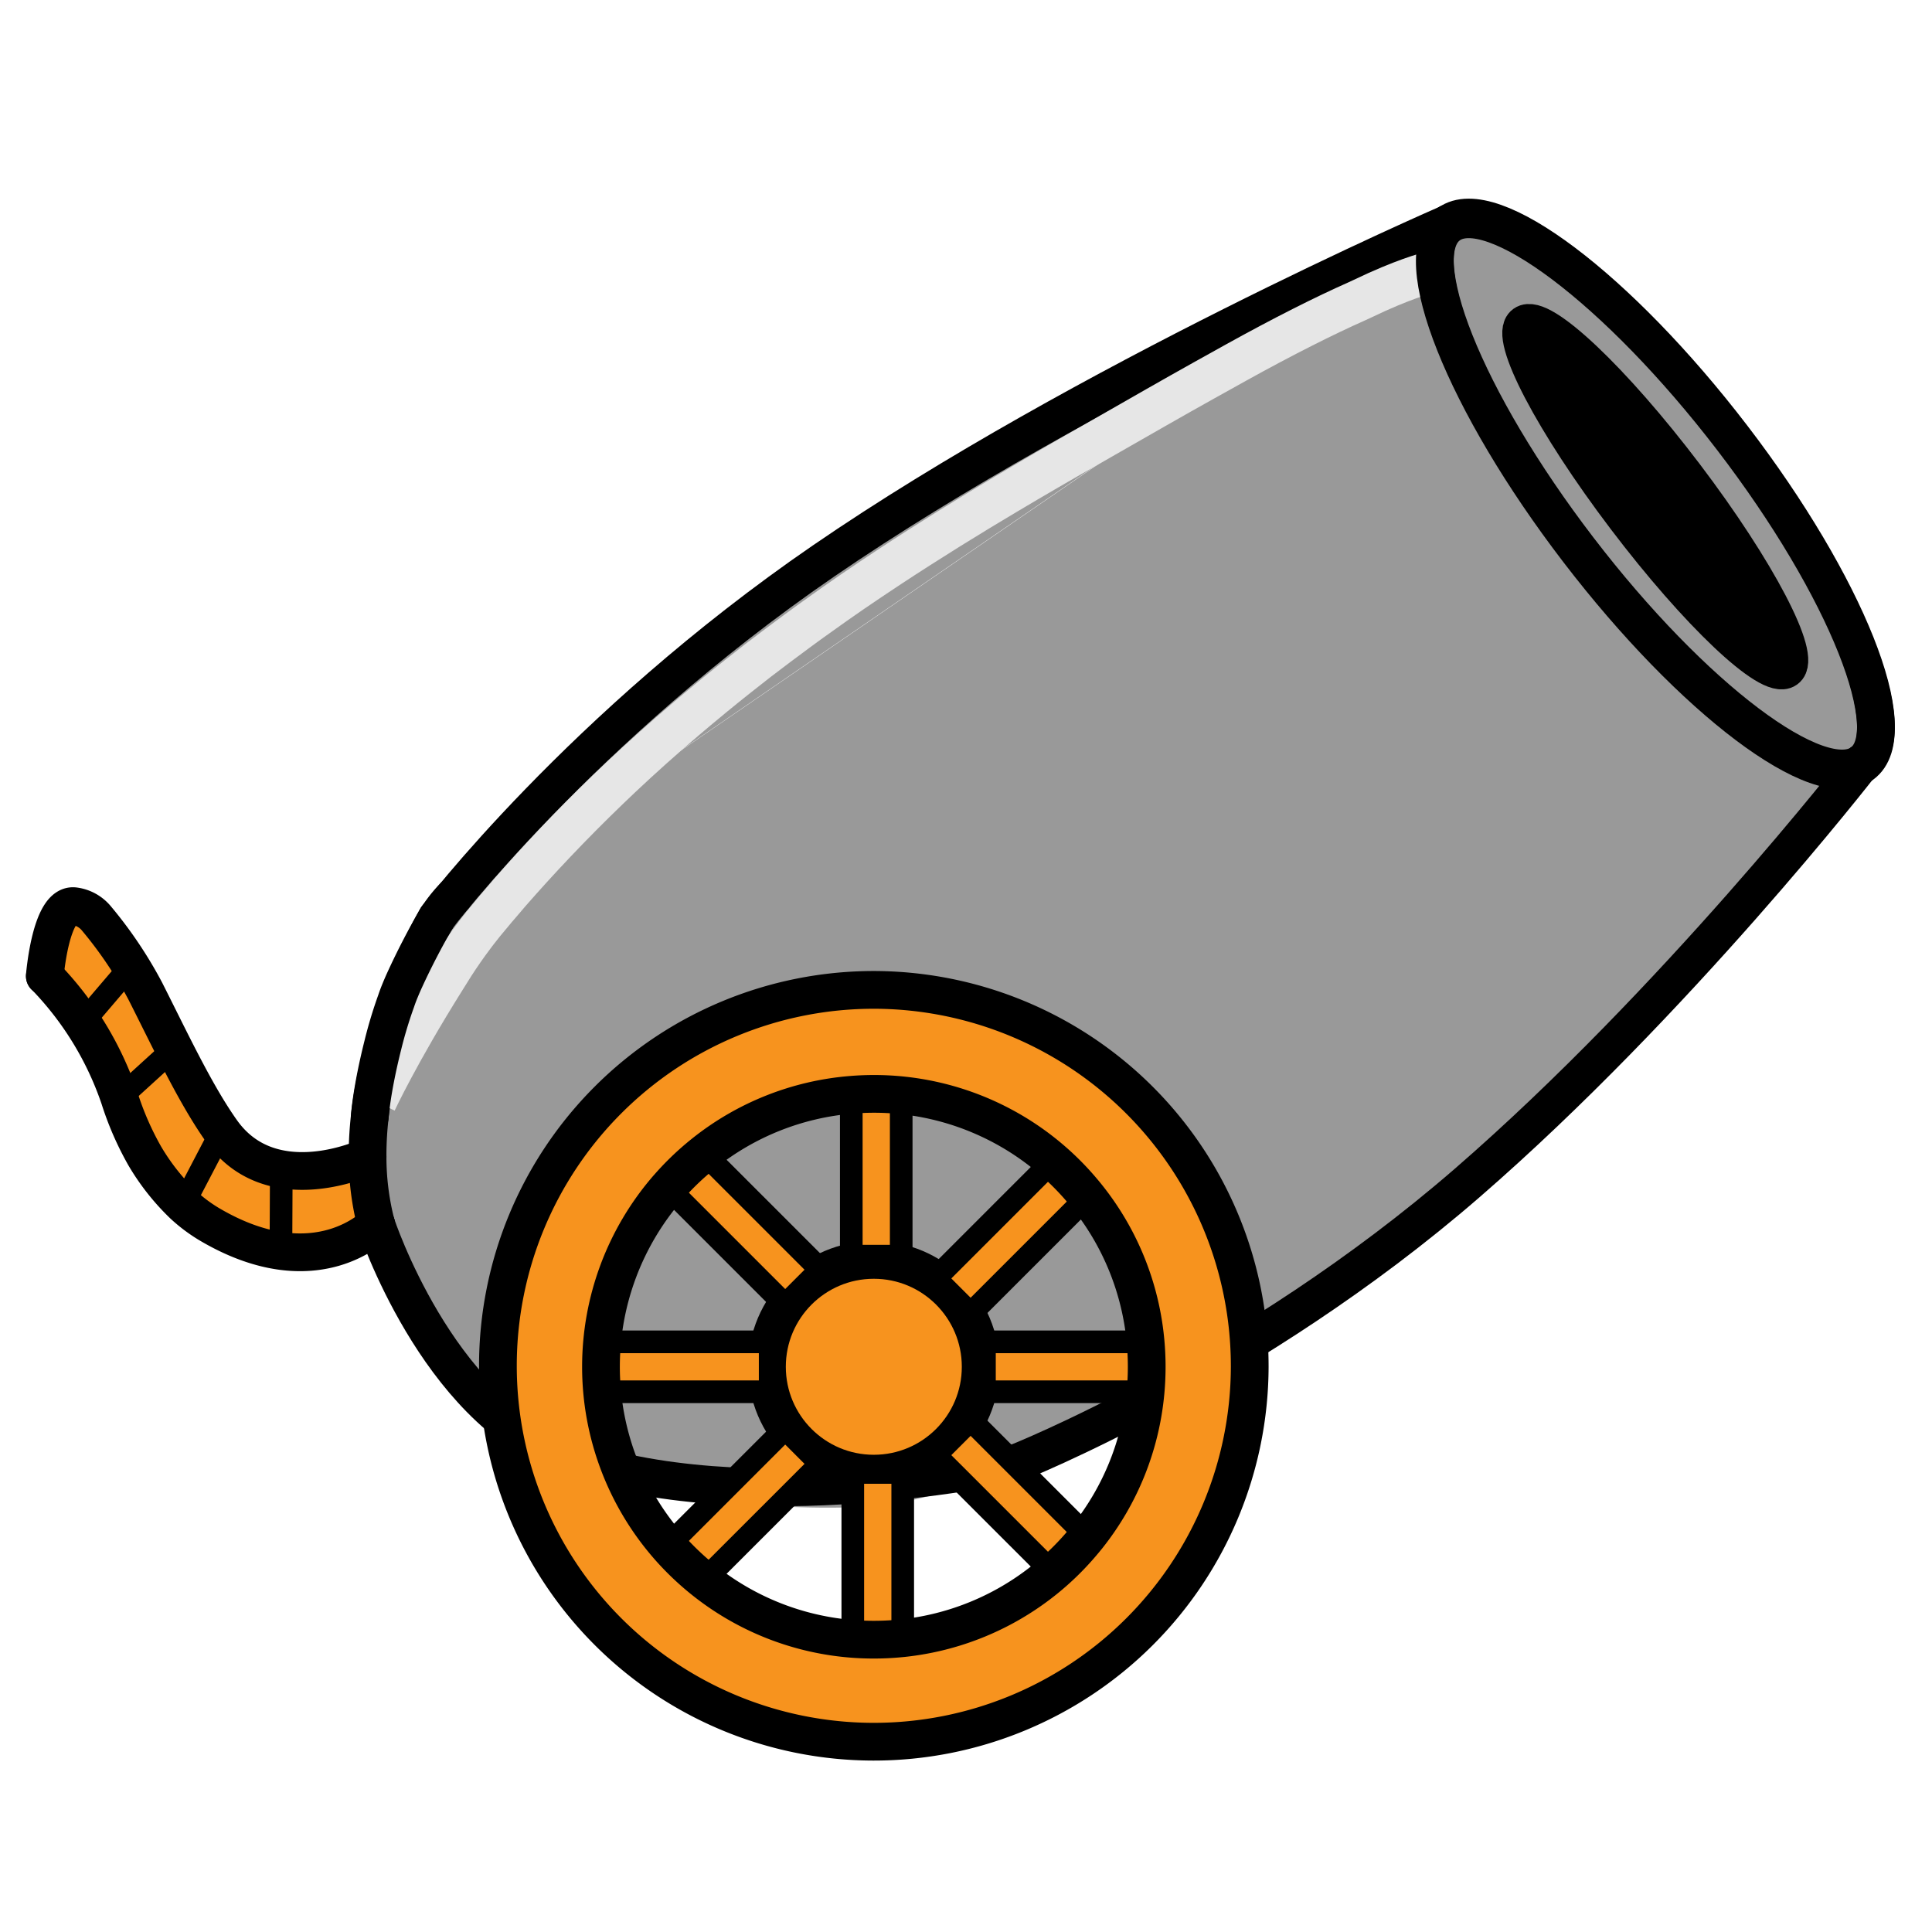 <svg id="Layer_1" data-name="Layer 1" xmlns="http://www.w3.org/2000/svg" viewBox="0 0 512 512"><defs><style>.cls-1{fill:#999;}.cls-2,.cls-4{fill:#f7931e;}.cls-3,.cls-5,.cls-6,.cls-7{fill:none;}.cls-3,.cls-4,.cls-5,.cls-7{stroke:#000;}.cls-3,.cls-4,.cls-5{stroke-linecap:round;stroke-linejoin:round;}.cls-3,.cls-4{stroke-width:10px;}.cls-5,.cls-7{stroke-width:6px;}.cls-6{stroke:#e6e6e6;stroke-width:11px;}.cls-6,.cls-7{stroke-miterlimit:10;}</style></defs><title>cannon_item</title><path class="cls-1" d="M459.09,115.83c30.24,39.47,45.63,78.11,34.36,86.29h0c-11.28,8.16-44.92-17.2-75.15-56.67s-45.6-78.05-34.37-86.27h0C395.2,51,428.85,76.36,459.09,115.83Zm14.27,61.52c4.31-3.08-7.71-26-26.85-51.29S408.34,82.83,404,85.9s7.7,26.05,26.85,51.3S469,180.43,473.36,177.35Z"/><path class="cls-1" d="M418.29,145.46c30.23,39.47,63.87,64.83,75.15,56.67-.76,1-49.45,63.51-104.62,111.37C331.73,363,269.41,387.66,269.41,387.66s-20,11.22-44.11,11.81c-21.52.53-47.4-1.69-68.59-10.47-14.51-6-27-14.69-36-25a98.22,98.22,0,0,1-21-39.56,71.35,71.35,0,0,1-2.26-17.87c-.16-32.24,18.34-63.31,18.34-63.31l268.17-184C372.69,67.41,388.07,106,418.29,145.46Z"/><path d="M446.51,126.06c19.14,25.25,31.16,48.21,26.85,51.29S450,162.45,430.88,137.2,399.71,89,404,85.9,427.36,100.8,446.51,126.06Z"/><path class="cls-1" d="M383.92,59.19,115.75,243.24s38.35-50.55,102.44-94.54C287.4,101.2,382.44,59.83,383.92,59.19Z"/><path class="cls-2" d="M97.41,306.55a71.35,71.35,0,0,0,2.26,17.87s-15.59,16.49-43.51.42a40.88,40.88,0,0,1-7.62-5.6,60.49,60.49,0,0,1-10.19-12.92A80.05,80.05,0,0,1,31.67,291a86.18,86.18,0,0,0-19.78-32.33s1.55-19.57,7.93-18.52a9.07,9.07,0,0,1,5.7,3.16,110.36,110.36,0,0,1,13,19.31c6.88,13.61,13.28,27.32,20.22,37.11C72.06,318.57,97.41,306.55,97.41,306.55Z"/><path class="cls-3" d="M383.92,59.19c-11.23,8.22,4.15,46.82,34.37,86.27s63.87,64.83,75.15,56.67"/><path class="cls-3" d="M493.45,202.12c11.27-8.18-4.12-46.82-34.36-86.29S395.2,51,383.94,59.18"/><path class="cls-3" d="M383.92,59.19c-1.48.64-96.52,42-165.73,89.51-64.09,44-102.44,94.54-102.44,94.54"/><line class="cls-3" x1="383.92" y1="59.19" x2="383.94" y2="59.18"/><path class="cls-3" d="M493.45,202.12h0c-.76,1-49.45,63.51-104.62,111.37C331.73,363,269.41,387.66,269.41,387.66"/><path class="cls-3" d="M115.75,243.24s-18.5,31.07-18.34,63.31a71.35,71.35,0,0,0,2.26,17.87"/><path class="cls-3" d="M97.41,306.55s-25.35,12-38.69-6.8c-6.94-9.79-13.34-23.5-20.22-37.11a110.36,110.36,0,0,0-13-19.31,9.07,9.07,0,0,0-5.7-3.16c-6.38-1-7.93,18.52-7.93,18.52"/><path class="cls-3" d="M99.67,324.42s-15.59,16.49-43.51.42a40.88,40.88,0,0,1-7.62-5.6,60.49,60.49,0,0,1-10.19-12.92A80.05,80.05,0,0,1,31.67,291a86.18,86.18,0,0,0-19.78-32.33"/><path class="cls-3" d="M446.51,126.06C427.36,100.8,408.34,82.83,404,85.9s7.7,26.05,26.85,51.3,38.16,43.23,42.48,40.15S465.65,151.31,446.51,126.06Z"/><path class="cls-3" d="M99.67,324.42s16,48.65,49.56,61.15c48.5,18.07,120.17,2.08,120.17,2.08"/><circle class="cls-4" cx="231.57" cy="362.21" r="28.32"/><path class="cls-2" d="M231.57,262.33A99.89,99.89,0,1,1,132,362.21,99.75,99.75,0,0,1,231.57,262.33Zm73.32,106.5V355.6h-1.3a71.92,71.92,0,0,0-15.41-38.4l.15-.15-1.55-1.55a72.18,72.18,0,0,0-47.95-25.25v-1.36H225.6v1.25a71.88,71.88,0,0,0-39,15.46l-.22-.22-2.45,2.45a73,73,0,0,0-6.7,6.7l-.21.21h0a72.34,72.34,0,0,0,0,94.92l0,0,.28.28a73.52,73.52,0,0,0,6.61,6.6l2.47,2.47.22-.22a72,72,0,0,0,45,15.71q3.45,0,6.82-.32h.84v-.08A72.15,72.15,0,0,0,286.74,409l1.59-1.59-.15-.15a72,72,0,0,0,15.41-38.4Z"/><path class="cls-2" d="M303.59,355.6q.3,3.27.3,6.61t-.3,6.62h-42.7V355.6Z"/><path class="cls-2" d="M288.18,317.2l-31,31-9.35-9.36L279,307.69l7.8,7.81C287.26,316.06,287.72,316.62,288.18,317.2Z"/><path class="cls-2" d="M257.22,376.27l31,31c-.48.59-.95,1.17-1.44,1.74L279,416.73l-31.11-31.1Z"/><path class="cls-2" d="M239.23,390.22v43.91l-.84.08H226v-44Z"/><path class="cls-2" d="M238.83,290.25v42.64H225.6V290.14q3-.25,6-.25A72.47,72.47,0,0,1,238.83,290.25Z"/><path class="cls-2" d="M217.45,336.49l-9.36,9.36L177,314.75l.2-.22,6.7-6.7c.87-.76,1.76-1.51,2.67-2.23Z"/><path class="cls-2" d="M217.45,387.94l-30.89,30.88c-.92-.73-1.81-1.48-2.69-2.25l-6.61-6.6-.26-.3,31.09-31.09Z"/><rect class="cls-2" x="160.11" y="355.6" width="43.99" height="13.23"/><path class="cls-3" d="M331.19,362.21a99.62,99.62,0,1,1-99.62-99.88A99.75,99.75,0,0,1,331.19,362.21Z"/><path class="cls-3" d="M303.59,355.6q.3,3.27.3,6.61t-.3,6.62a72,72,0,0,1-15.41,38.4c-.48.59-.95,1.17-1.44,1.74a72.15,72.15,0,0,1-47.51,25.16l-.84.08q-3.37.32-6.82.32a72,72,0,0,1-45-15.71c-.92-.73-1.81-1.48-2.69-2.25a73.52,73.52,0,0,1-6.61-6.6l-.26-.3a72.34,72.34,0,0,1,0-94.92l.2-.22a73,73,0,0,1,6.7-6.7c.87-.76,1.76-1.51,2.67-2.23a71.88,71.88,0,0,1,39-15.46q3-.25,6-.25a72.19,72.19,0,0,1,55.21,25.61c.48.56.94,1.12,1.4,1.7A71.92,71.92,0,0,1,303.59,355.6Z"/><polygon class="cls-5" points="238.83 290.25 238.83 332.89 225.6 332.89 225.6 290.14 225.6 288.89 238.83 288.89 238.83 290.25"/><rect class="cls-5" x="160.11" y="355.6" width="43.99" height="13.23"/><polygon class="cls-5" points="288.18 407.23 288.33 407.38 286.74 408.97 278.98 416.73 247.87 385.63 257.22 376.27 288.18 407.23"/><polygon class="cls-5" points="288.18 317.2 257.22 348.16 247.87 338.8 278.98 307.69 286.78 315.5 288.33 317.05 288.18 317.2"/><polygon class="cls-5" points="303.59 368.83 260.89 368.83 260.89 355.6 303.59 355.6 304.89 355.6 304.89 368.83 303.59 368.83"/><polygon class="cls-5" points="239.23 434.13 239.23 434.21 238.39 434.21 226 434.21 226 390.22 239.23 390.22 239.23 434.13"/><polygon class="cls-5" points="186.56 305.6 217.45 336.49 208.09 345.85 176.99 314.75 176.98 314.74 177.19 314.53 183.89 307.83 186.34 305.38 186.56 305.6"/><polygon class="cls-5" points="177 409.67 208.09 378.58 217.45 387.94 186.56 418.82 186.34 419.04 183.87 416.57 177.26 409.97 176.98 409.69 177 409.67"/><path class="cls-6" d="M378.07,72.39s-6.3,1.61-16.94,6.74q-.75.36-1.53.71c-8.53,3.78-19.54,9.31-32.14,16.3l-8.25,4.59c-8.21,4.58-17,9.62-26.27,14.93l-3.12,1.79-1.49.85-5,2.86c-7.35,4.22-14.87,8.64-22.42,13.2l-1.79,1.08q-3.82,2.32-7.63,4.69c-5.24,3.27-10.46,6.6-15.63,10q-5.15,3.39-10.21,6.86-2.17,1.49-4.31,3-3.23,2.27-6.4,4.56l-1.64,1.19-2.1,1.54q-2.56,1.89-5.08,3.78-5.36,4-10.5,8.11-3.21,2.54-6.32,5.09-2.29,1.87-4.51,3.74l-3.1,2.62q-9.09,7.74-17.17,15.37-1.76,1.66-3.47,3.31c-9.81,9.46-18.5,18.7-26.06,27.36L133,239l-1.61,1.87q-1.67,2-3.25,3.91c-1.42,1.75-2.74,3.5-4,5.24-1.82,2.54-3.49,5-5,7.48l-1.13,1.8C105.58,279.09,99.6,292,99.6,292"/><path class="cls-3" d="M459.09,116.3c-30.24-39.47-63.89-64.84-75.16-56.65s4.12,46.82,34.36,86.29,63.89,64.84,75.16,56.65S489.33,155.77,459.09,116.3Z"/><path class="cls-3" d="M120.37,237.49a35.69,35.69,0,0,0-5.7,7.68c-2.21,3.89-4.85,8.9-7.35,14.35q-.7,1.52-1.34,3.09-.55,1.33-1,2.68A115.63,115.63,0,0,0,101.45,277c-3.05,12.14-3.46,19-3.46,19"/><line class="cls-7" x1="74.54" y1="310.89" x2="74.45" y2="331.51"/><line class="cls-7" x1="58.72" y1="299.75" x2="48.54" y2="319.24"/><line class="cls-7" x1="46.13" y1="277.85" x2="31.67" y2="291.02"/><line class="cls-7" x1="34.71" y1="256" x2="21.84" y2="271.08"/></svg>